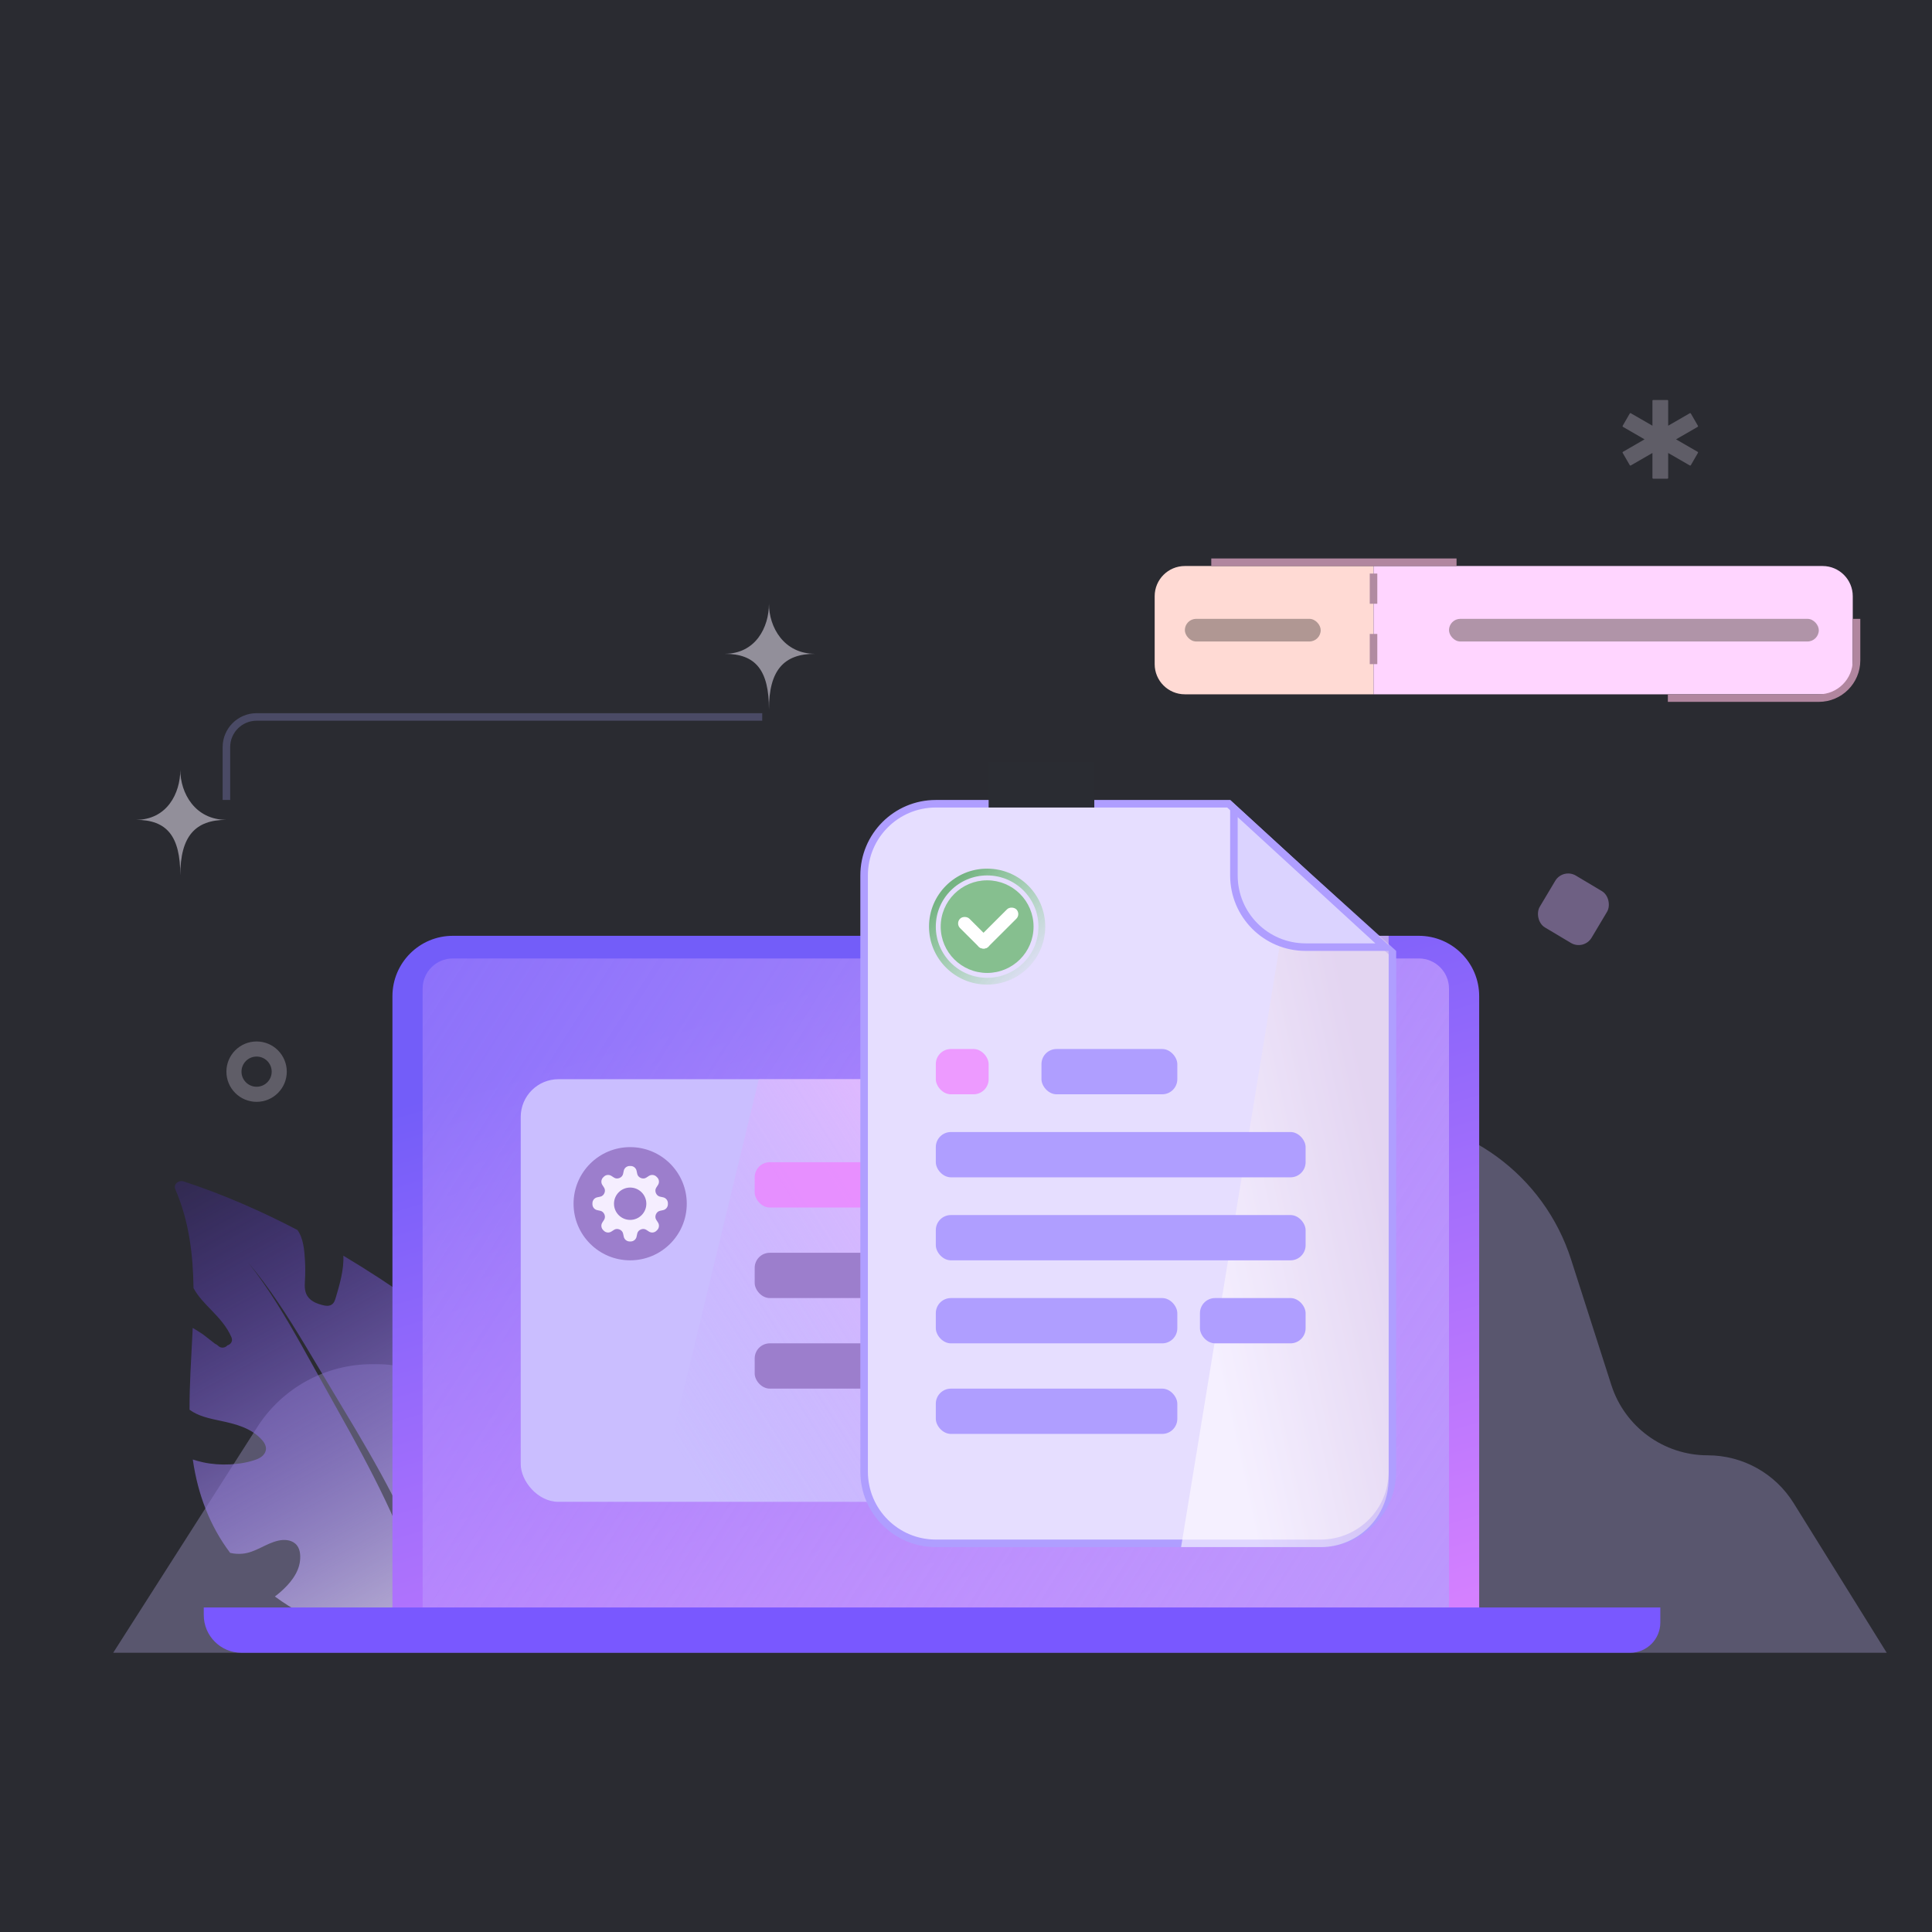 <svg xmlns="http://www.w3.org/2000/svg" width="256" height="256" fill="none" viewBox="0 0 256 256"><rect width="256" height="256" fill="#191C1D"/><rect width="256" height="256" fill="#C4C7C7" fill-opacity=".02"/><rect width="256" height="256" fill="#CABEFF" fill-opacity=".08"/><path fill="#59566E" d="M250 219H15L34.087 189.098C37.403 183.905 43.139 180.761 49.301 180.761H49.951C53.065 180.761 56.11 181.676 58.708 183.393C65.836 188.103 75.412 186.332 80.383 179.385L103.174 147.541C107.011 142.18 113.198 139 119.79 139C124.744 139 129.529 140.799 133.255 144.064L139.764 149.766C147.788 156.796 159.5 157.655 168.464 151.872C172.325 149.381 176.823 148.057 181.418 148.057H182.364C194.146 148.057 204.579 155.668 208.176 166.887L213.511 183.523C215.29 189.072 220.45 192.836 226.277 192.836C230.91 192.836 235.215 195.228 237.662 199.163L250 219Z"/><g style="mix-blend-mode:multiply"><path fill="url(#paint0_linear_6532_88970)" d="M37.181 210.929C38.388 209.865 39.565 208.48 39.753 206.818C39.842 206.03 39.769 205.077 39.114 204.529C38.499 204.011 37.64 203.975 36.885 204.141C35.208 204.51 33.849 205.723 32.11 205.875C31.565 205.923 31.023 205.883 30.497 205.765C27.8 202.195 26.216 198.001 25.564 193.51C25.557 193.47 25.557 193.43 25.551 193.392C25.994 193.534 26.44 193.662 26.891 193.76C28.059 194.015 29.262 194.098 30.454 194.04C31.644 193.983 32.909 193.788 34.026 193.362C34.502 193.182 34.963 192.864 35.159 192.376C35.392 191.788 35.102 191.236 34.714 190.798C33.3 189.208 31.187 188.678 29.183 188.258C27.799 187.965 26.259 187.652 25.116 186.795C25.104 183.456 25.328 180.108 25.495 176.776C25.51 176.504 25.52 176.231 25.534 175.956C25.993 176.224 26.445 176.505 26.883 176.802C27.409 177.211 27.933 177.618 28.459 178.027C28.533 178.086 28.613 178.125 28.692 178.155C28.79 178.237 28.891 178.31 28.989 178.392C29.309 178.662 29.784 178.605 30.073 178.329C30.092 178.311 30.109 178.288 30.124 178.268C30.56 178.151 30.893 177.727 30.671 177.203C30.066 175.773 29.021 174.646 27.956 173.543C27.105 172.663 26.219 171.764 25.643 170.678C25.584 166.205 25.04 161.748 23.236 157.608C22.924 156.895 23.686 156.33 24.331 156.54C29.54 158.256 34.56 160.446 39.411 162.981C40.209 164.09 40.327 165.652 40.407 166.965C40.461 167.863 40.462 168.763 40.406 169.66C40.357 170.479 40.329 171.302 40.904 171.963C41.384 172.515 42.082 172.765 42.771 172.94C43.15 173.035 43.531 173.094 43.891 172.899C44.279 172.685 44.394 172.271 44.51 171.876C44.928 170.459 45.603 168.25 45.493 166.385C48.679 168.287 51.786 170.318 54.817 172.452C55.32 174.56 54.261 176.971 53.48 178.923C52.567 181.2 51.597 184.073 52.806 186.43C53.347 187.482 54.34 188.295 55.555 188.367C56.118 188.402 56.934 188.317 57.209 187.742C57.452 187.237 57.529 186.673 57.804 186.168C59.072 183.85 61.543 182.504 63.392 180.71C63.748 180.363 64.025 180.013 64.188 179.652C65.644 181.035 66.965 182.537 68.036 184.219C69.437 186.423 70.261 188.867 70.574 191.377C70.45 191.533 70.316 191.679 70.178 191.81C69.883 192.095 69.524 192.363 69.183 192.563C68.844 192.76 68.484 192.925 68.173 193.163C67.362 193.787 67.067 194.81 67.638 195.705C68.172 196.543 69.258 196.822 70.198 196.844C70.299 196.845 70.383 196.833 70.471 196.819C70.286 197.994 70 199.158 69.613 200.296C68.692 202.995 67.218 205.446 65.397 207.621C62.722 209.199 59.329 209.253 56.485 207.586C56.401 207.538 56.312 207.516 56.221 207.511C55.402 205.324 54.479 203.181 53.471 201.088C51.558 197.099 49.394 193.257 47.155 189.472L40.379 178.161C38.107 174.401 35.74 170.667 32.897 167.311C35.634 170.755 37.871 174.544 40.021 178.369L46.436 189.879C48.55 193.723 50.581 197.612 52.345 201.603C53.427 204.044 54.39 206.533 55.202 209.065C54.77 211.129 53.575 212.973 51.852 214.223C51.487 214.486 51.1 214.71 50.698 214.909C48.578 215.549 46.315 215.674 44.073 215.451C41.312 214.64 38.743 213.261 36.423 211.542C36.689 211.347 36.943 211.143 37.181 210.929Z"/></g><path fill="url(#paint1_linear_6532_88970)" d="M52 132C52 127.582 55.582 124 60 124H188C192.418 124 196 127.582 196 132V217H52V132Z"/><path fill="url(#paint2_linear_6532_88970)" d="M56 131C56 128.791 57.791 127 60 127H188C190.209 127 192 128.791 192 131V213H56V131Z"/><path fill="#7958FF" d="M27 213H220V215C220 217.209 218.209 219 216 219H32C29.239 219 27 216.761 27 214V213Z"/><path fill="#947DFF" d="M114 127H134V129C134 131.209 132.209 133 130 133H118C115.791 133 114 131.209 114 129V127Z"/><rect width="110" height="56" x="69" y="143" fill="#CABEFF" rx="5"/><g style="mix-blend-mode:multiply" opacity=".6"><path fill="url(#paint3_linear_6532_88970)" d="M100.548 143H128.999V190C128.999 194.971 124.97 199 119.999 199H86.999L100.548 143Z"/></g><rect width="8" height="8" x="207.098" y="115" fill="#6E6083" rx="2" transform="rotate(30.813 207.098 115)"/><path fill="#928F9A" d="M108 86.632C103.855 86.632 101.891 83.095 101.891 80C101.891 83.095 100.145 86.632 96 86.632C100.145 86.632 101.891 88.813 101.891 94C101.891 88.813 103.855 86.632 108 86.632Z"/><path fill="#928F9A" d="M30 108.632C25.855 108.632 23.891 105.095 23.891 102C23.891 105.095 22.145 108.632 18 108.632C22.145 108.632 23.891 110.813 23.891 116C23.891 110.813 25.855 108.632 30 108.632Z"/><path fill="#5F5D67" fill-rule="evenodd" d="M218.956 53.104C218.956 53.047 219.003 53 219.06 53H220.938C220.995 53 221.042 53.047 221.042 53.104V56.409L223.903 54.757C223.953 54.728 224.017 54.745 224.046 54.795L224.985 56.421C225.014 56.471 224.996 56.535 224.947 56.563L222.085 58.216L224.946 59.868C224.996 59.897 225.013 59.96 224.985 60.01L224.046 61.636C224.017 61.686 223.953 61.703 223.903 61.674L221.042 60.022V63.326C221.042 63.384 220.995 63.431 220.938 63.431H219.06C219.003 63.431 218.956 63.384 218.956 63.326V60.022L216.094 61.674C216.044 61.703 215.98 61.686 215.951 61.636L215.013 60.01C214.984 59.96 215.001 59.897 215.051 59.868L217.913 58.216L215.051 56.563C215.001 56.535 214.984 56.471 215.013 56.421L215.951 54.795C215.98 54.745 216.044 54.728 216.094 54.757L218.956 56.409V53.104Z" clip-rule="evenodd"/><rect width="68" height="6" x="100" y="154" fill="#F07EFF" opacity=".7" rx="2"/><rect width="68" height="6" x="100" y="166" fill="#9C7ECC" rx="2"/><rect width="68" height="6" x="100" y="178" fill="#9C7ECC" rx="2"/><path fill="#E6DEFF" stroke="#AF9EFF" d="M173.162 115.98L173.165 115.983L184.5 126.222V195C184.5 200.247 180.247 204.5 175 204.5H124C118.753 204.5 114.5 200.247 114.5 195V116C114.5 110.753 118.753 106.5 124 106.5H138.5H162.806L173.162 115.98Z"/><g style="mix-blend-mode:multiply" opacity=".6"><path fill="url(#paint4_linear_6532_88970)" d="M169.774 124H184V196C184 200.971 179.971 205 175 205H156.5L169.774 124Z"/></g><rect width="49" height="6" x="124" y="150" fill="#AF9EFF" rx="2"/><rect width="7" height="6" x="124" y="139" fill="#F07EFF" opacity=".7" rx="2"/><rect width="18" height="6" x="138" y="139" fill="#AF9EFF" rx="2"/><rect width="32" height="6" x="124" y="172" fill="#AF9EFF" rx="2"/><rect width="14" height="6" x="159" y="172" fill="#AF9EFF" rx="2"/><rect width="49" height="6" x="124" y="161" fill="#AF9EFF" rx="2"/><rect width="32" height="6" x="124" y="184" fill="#AF9EFF" rx="2"/><path fill="#FFDAD4" d="M153 79C153 76.791 154.791 75 157 75H182V92H157C154.791 92 153 90.209 153 88V79Z"/><path fill="#FFD5FF" d="M245.5 88C245.5 90.209 243.709 92 241.5 92H182V75H241.5C243.709 75 245.5 76.791 245.5 79V88Z"/><path stroke="#B1869F" d="M221 92.5H241C243.761 92.5 246 90.261 246 87.5V82"/><path stroke="#58577B" d="M101 95H34C31.791 95 30 96.791 30 99V106" opacity=".7"/><path fill="#DBD3FF" stroke="#AF9EFF" d="M163.5 116V107.137L183.527 125.5H173C167.753 125.5 163.5 121.247 163.5 116Z"/><path stroke="#B1869F" d="M160.5 74.5H193"/><rect width="14" height="6" x="131" y="101" fill="#2A2C32"/><rect width="18" height="3" x="157" y="82" fill="#635452" fill-opacity=".5" rx="1.5"/><rect width="49" height="3" x="192" y="82" fill="#635452" fill-opacity=".5" rx="1.5"/><path stroke="#B18BA1" stroke-dasharray="4 4" d="M182 76V92"/><circle cx="83.5" cy="159.5" r="7.5" fill="#9C7ECC"/><mask id="mask0_6532_88970" style="mask-type:alpha" width="15" height="15" x="76" y="152" maskUnits="userSpaceOnUse"><circle cx="83.5" cy="159.5" r="7.5" fill="#FF91DF"/></mask><g mask="url(#mask0_6532_88970)"><path fill="#F5EEFF" d="M83.434 154.5C83.058 154.5 82.732 154.762 82.652 155.13L82.56 155.555C82.507 155.801 82.318 155.994 82.085 156.09C81.852 156.187 81.586 156.182 81.373 156.046L81.01 155.812C80.694 155.609 80.278 155.653 80.012 155.919L79.919 156.012C79.653 156.278 79.609 156.694 79.812 157.01L80.046 157.373C80.182 157.586 80.187 157.852 80.091 158.085C79.994 158.318 79.801 158.507 79.555 158.56L79.13 158.652C78.762 158.732 78.5 159.058 78.5 159.434V159.566C78.5 159.942 78.762 160.268 79.13 160.348L79.555 160.44C79.801 160.493 79.994 160.682 80.091 160.915C80.187 161.148 80.182 161.414 80.046 161.627L79.812 161.99C79.609 162.306 79.653 162.722 79.919 162.988L80.012 163.081C80.278 163.347 80.694 163.391 81.01 163.188L81.374 162.954C81.586 162.818 81.852 162.813 82.085 162.91C82.318 163.006 82.507 163.199 82.56 163.445L82.652 163.87C82.732 164.238 83.058 164.5 83.434 164.5H83.566C83.942 164.5 84.268 164.238 84.348 163.87L84.44 163.445C84.493 163.199 84.682 163.006 84.915 162.91C85.148 162.813 85.414 162.818 85.627 162.954L85.99 163.188C86.306 163.391 86.722 163.347 86.988 163.081L87.081 162.988C87.347 162.722 87.391 162.306 87.188 161.99L86.954 161.627C86.818 161.414 86.813 161.148 86.909 160.915C87.006 160.682 87.199 160.493 87.445 160.44L87.87 160.348C88.238 160.268 88.5 159.942 88.5 159.566V159.434C88.5 159.058 88.238 158.732 87.87 158.652L87.445 158.56C87.199 158.507 87.006 158.318 86.909 158.085C86.813 157.852 86.818 157.586 86.954 157.373L87.188 157.01C87.391 156.694 87.347 156.278 87.081 156.012L86.988 155.919C86.722 155.653 86.306 155.609 85.99 155.812L85.626 156.046C85.414 156.182 85.148 156.187 84.915 156.09C84.682 155.994 84.493 155.801 84.44 155.555L84.348 155.13C84.268 154.762 83.942 154.5 83.566 154.5H83.434ZM83.5 157.357C84.683 157.357 85.643 158.317 85.643 159.5C85.643 160.684 84.683 161.643 83.5 161.643C82.317 161.643 81.357 160.684 81.357 159.5C81.357 158.317 82.317 157.357 83.5 157.357Z"/></g><path fill="#5F5D67" fill-rule="evenodd" d="M34 146C36.209 146 38 144.209 38 142C38 139.791 36.209 138 34 138C31.791 138 30 139.791 30 142C30 144.209 31.791 146 34 146ZM34 144C35.105 144 36 143.105 36 142C36 140.895 35.105 140 34 140C32.895 140 32 140.895 32 142C32 143.105 32.895 144 34 144Z" clip-rule="evenodd"/><path stroke="url(#paint5_linear_6532_88970)" stroke-width=".9" d="M130.8 130.015C134.803 130.015 138.05 126.778 138.05 122.782C138.05 118.787 134.803 115.55 130.8 115.55C126.797 115.55 123.55 118.787 123.55 122.782C123.55 126.778 126.797 130.015 130.8 130.015Z"/><ellipse cx="130.8" cy="122.783" fill="#86BF8F" rx="6.152" ry="6.136"/><rect width="1.756" height="5.268" fill="#fff" rx=".878" transform="matrix(0.708 -0.706 0.708 0.706 126.59 122.356)"/><rect width="7.024" height="1.756" fill="#fff" rx=".878" transform="matrix(0.708 -0.706 0.708 0.706 129.077 124.837)"/><defs><linearGradient id="paint0_linear_6532_88970" x1="57.329" x2="24.255" y1="213.747" y2="153.83" gradientUnits="userSpaceOnUse"><stop stop-color="#B6ADD3"/><stop offset="1" stop-color="#5124DB" stop-opacity=".16"/></linearGradient><linearGradient id="paint1_linear_6532_88970" x1="120.556" x2="151.327" y1="126.099" y2="228.121" gradientUnits="userSpaceOnUse"><stop stop-color="#735DF9"/><stop offset="1" stop-color="#D781FF"/></linearGradient><linearGradient id="paint2_linear_6532_88970" x1="192" x2="-17" y1="213.001" y2="80.001" gradientUnits="userSpaceOnUse"><stop stop-color="#BC97FD"/><stop offset="1" stop-color="#BC97FD" stop-opacity="0"/></linearGradient><linearGradient id="paint3_linear_6532_88970" x1="130.59" x2="90.951" y1="168.664" y2="193.746" gradientUnits="userSpaceOnUse"><stop stop-color="#ECB6FF"/><stop offset="1" stop-color="#BE9BFF" stop-opacity="0"/></linearGradient><linearGradient id="paint4_linear_6532_88970" x1="184.795" x2="158.308" y1="161.121" y2="166.914" gradientUnits="userSpaceOnUse"><stop stop-color="#E1CEE8"/><stop offset="1" stop-color="#FFFBFF"/></linearGradient><linearGradient id="paint5_linear_6532_88970" x1="125.619" x2="137.57" y1="117.938" y2="129.596" gradientUnits="userSpaceOnUse"><stop stop-color="#74B382"/><stop offset="1" stop-color="#83DA85" stop-opacity="0"/></linearGradient></defs></svg>